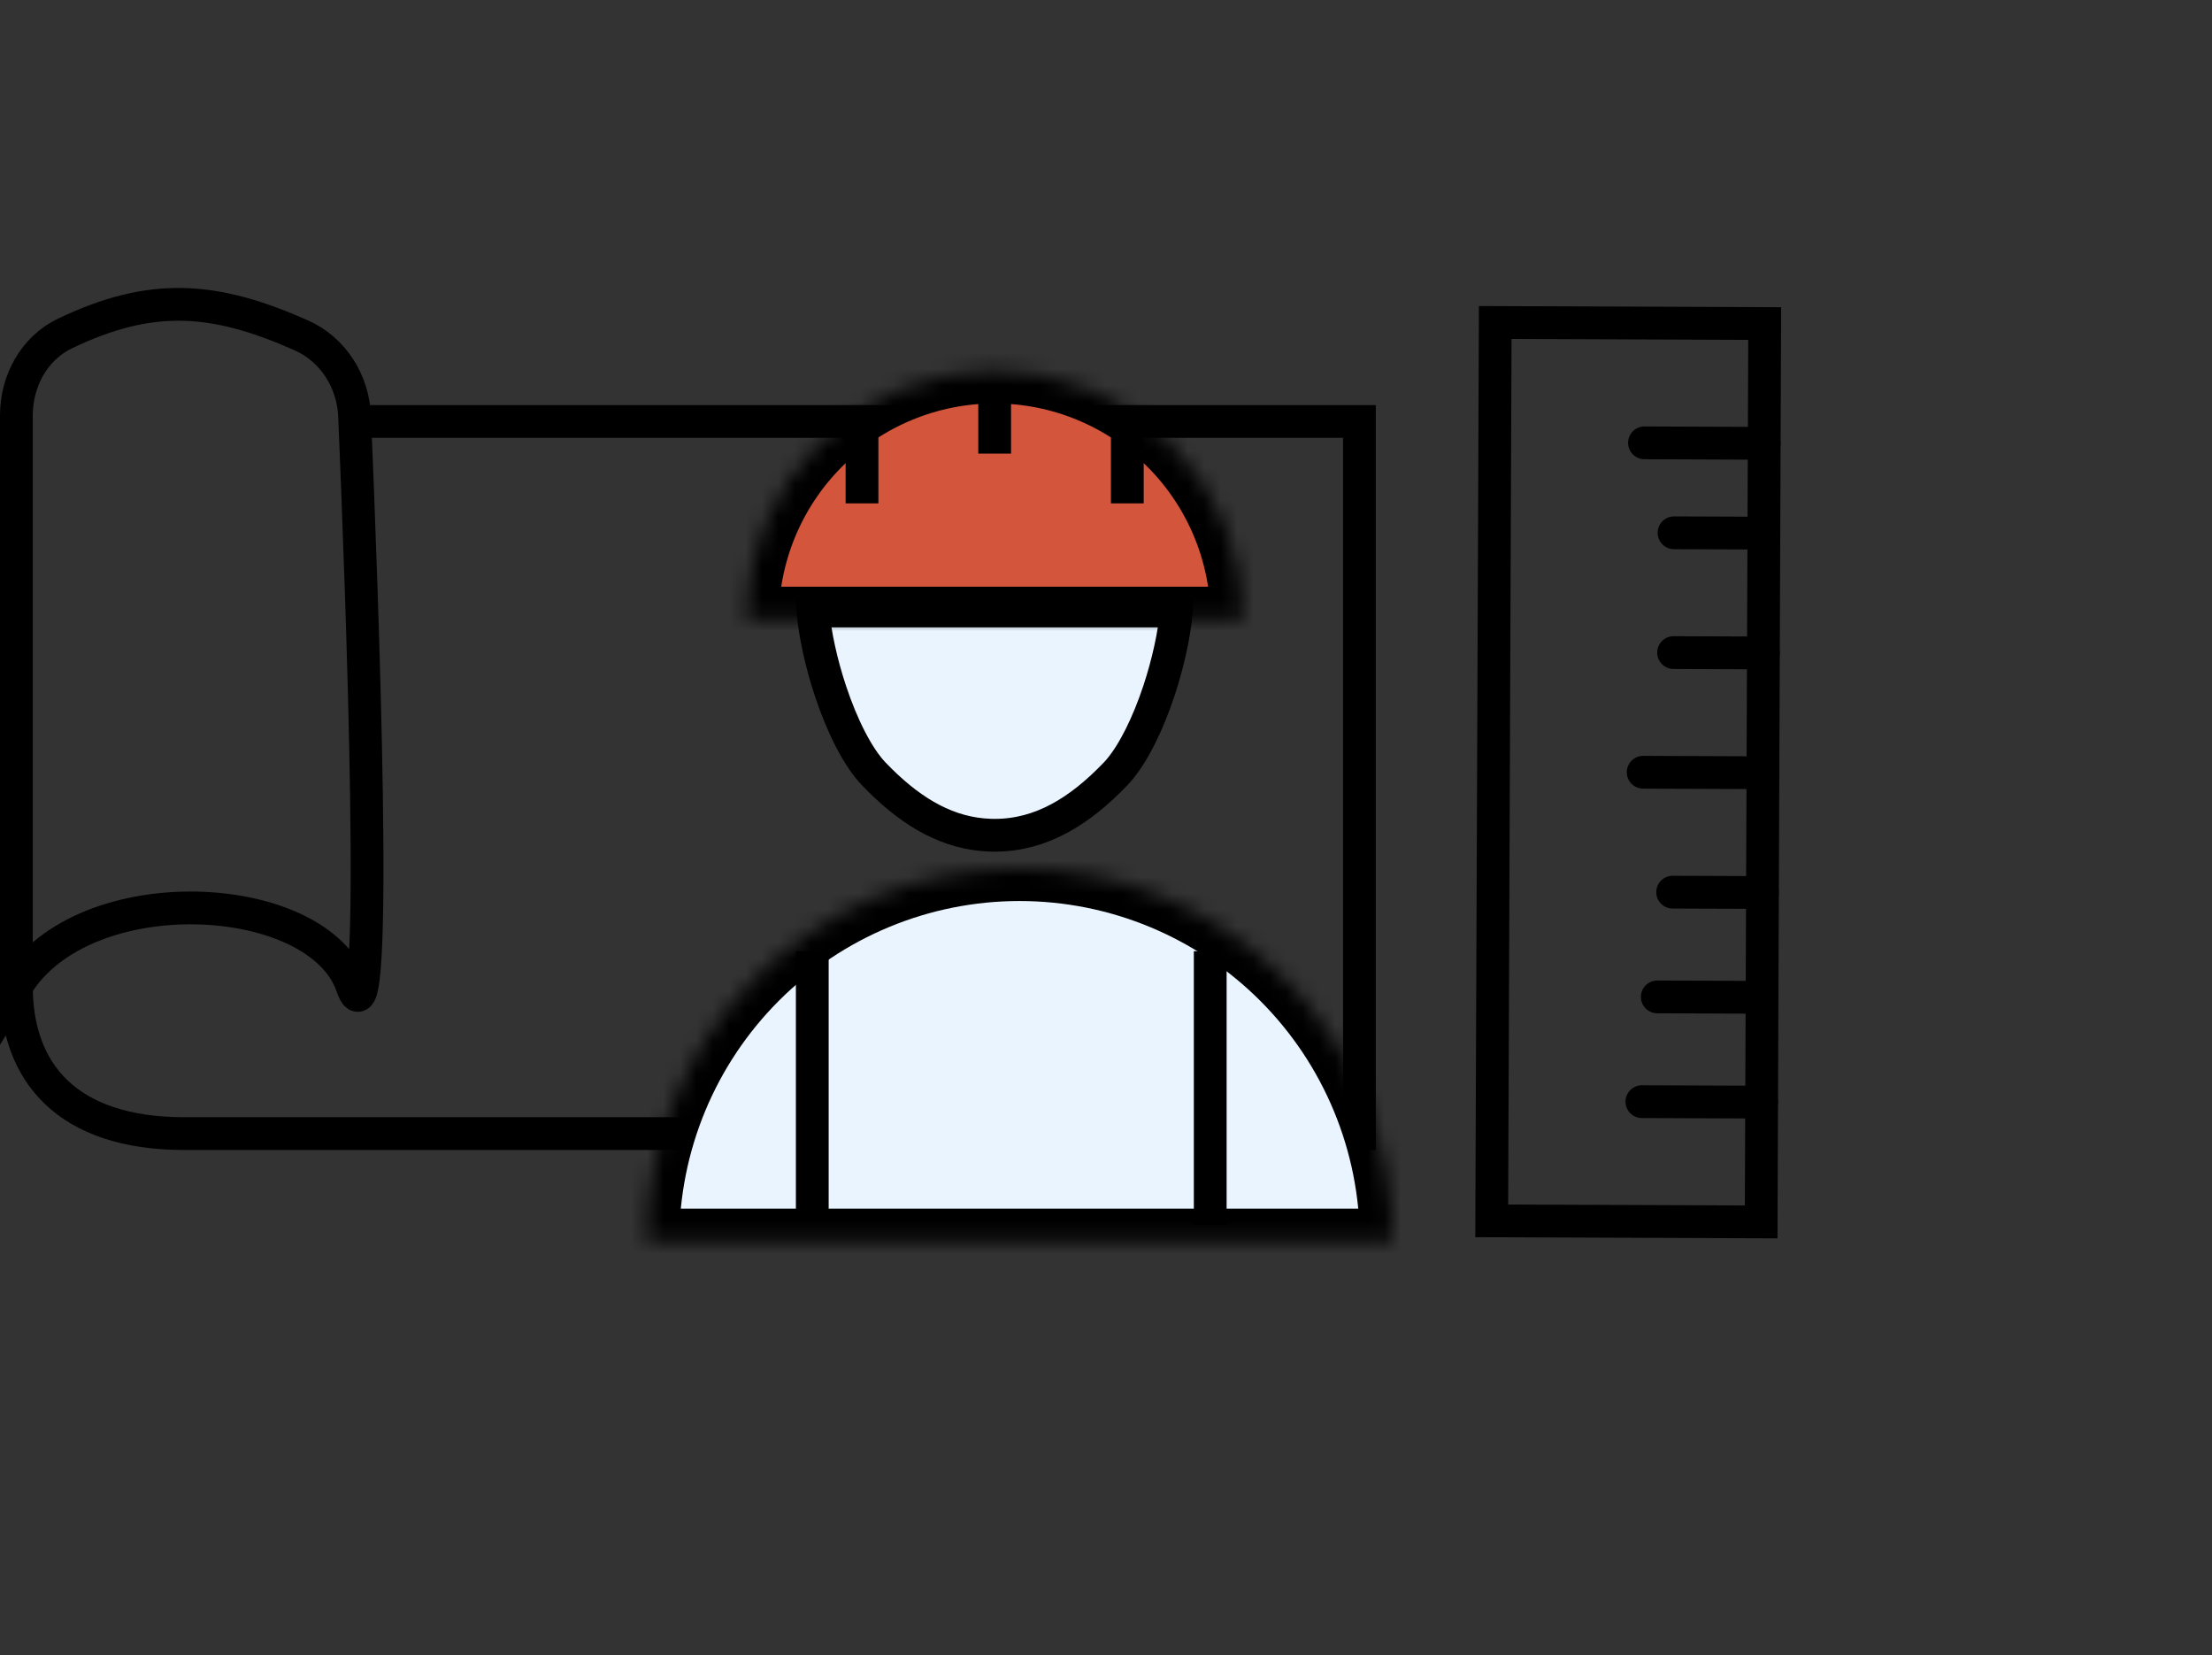 <svg width="135" height="101" viewBox="0 0 135 101" fill="none" xmlns="http://www.w3.org/2000/svg">
<rect x="0" y="0" width="135" height="101" fill="#333333" stroke="none"/>
<path d="M107.486 74.555L91.041 74.491L91.255 19.676L107.7 19.741L107.514 67.246L107.486 74.555Z" stroke="black" stroke-width="2"/>
<path d="M106.626 60.848L101.144 60.826" stroke="black" stroke-width="2" stroke-linecap="round"/>
<path d="M107.671 27.049L100.363 27.02" stroke="black" stroke-width="2" stroke-linecap="round"/>
<path d="M107.592 47.148L100.284 47.119" stroke="black" stroke-width="2" stroke-linecap="round"/>
<path d="M107.514 67.246L100.205 67.218" stroke="black" stroke-width="2" stroke-linecap="round"/>
<path d="M107.564 54.456L102.082 54.435" stroke="black" stroke-width="2" stroke-linecap="round"/>
<path d="M107.65 32.53L102.168 32.509" stroke="black" stroke-width="2" stroke-linecap="round"/>
<path d="M107.621 39.839L102.14 39.818" stroke="black" stroke-width="2" stroke-linecap="round"/>
<path d="M1 60.178C5.098 53.435 19.443 54.184 21.492 60.178C23.189 65.142 22.075 35.669 21.642 25.402C21.552 23.265 20.338 21.327 18.383 20.459C13.102 18.114 9.254 17.811 3.965 20.349C2.074 21.256 1 23.253 1 25.351V60.178ZM1 60.178C1 65.422 4.074 69.167 11.246 69.167C18.418 69.167 82.968 69.167 82.968 69.167V25.717H22.517" stroke="black" stroke-width="2"/>
<mask id="path-10-inside-1_3001_131" fill="white">
<path d="M39.454 75.745C39.454 69.706 41.853 63.915 46.123 59.645C50.393 55.375 56.184 52.976 62.223 52.976C68.262 52.976 74.053 55.375 78.323 59.645C82.593 63.915 84.992 69.706 84.992 75.745L62.223 75.745L39.454 75.745Z"/>
</mask>
<path d="M39.454 75.745C39.454 69.706 41.853 63.915 46.123 59.645C50.393 55.375 56.184 52.976 62.223 52.976C68.262 52.976 74.053 55.375 78.323 59.645C82.593 63.915 84.992 69.706 84.992 75.745L62.223 75.745L39.454 75.745Z" fill="#E9F4FF" stroke="black" stroke-width="4" mask="url(#path-10-inside-1_3001_131)"/>
<path d="M73.861 58.036V74.733" stroke="black" stroke-width="2"/>
<path d="M71.799 37.279C71.67 38.698 71.294 40.449 70.73 42.151C70.061 44.166 69.18 45.962 68.263 47.022L68.079 47.224C65.893 49.502 63.538 50.964 60.705 50.964L60.441 50.959C57.9 50.877 55.745 49.611 53.743 47.641L53.331 47.224C52.349 46.2 51.393 44.3 50.681 42.151C50.116 40.449 49.74 38.698 49.611 37.279H71.799Z" fill="#E9F4FF" stroke="black" stroke-width="2"/>
<mask id="path-13-inside-2_3001_131" fill="white">
<path d="M75.884 37.797C75.884 35.803 75.492 33.83 74.729 31.988C73.966 30.146 72.848 28.473 71.439 27.063C70.029 25.654 68.356 24.536 66.514 23.773C64.672 23.01 62.699 22.617 60.705 22.617C58.712 22.617 56.738 23.01 54.896 23.773C53.055 24.536 51.381 25.654 49.972 27.063C48.562 28.473 47.444 30.146 46.681 31.988C45.919 33.83 45.526 35.803 45.526 37.797L60.705 37.797H75.884Z"/>
</mask>
<path d="M75.884 37.797C75.884 35.803 75.492 33.83 74.729 31.988C73.966 30.146 72.848 28.473 71.439 27.063C70.029 25.654 68.356 24.536 66.514 23.773C64.672 23.01 62.699 22.617 60.705 22.617C58.712 22.617 56.738 23.01 54.896 23.773C53.055 24.536 51.381 25.654 49.972 27.063C48.562 28.473 47.444 30.146 46.681 31.988C45.919 33.83 45.526 35.803 45.526 37.797L60.705 37.797H75.884Z" fill="#D2553C" stroke="black" stroke-width="4" mask="url(#path-13-inside-2_3001_131)"/>
<path d="M68.801 26.665L68.801 30.713" stroke="black" stroke-width="2"/>
<path d="M60.705 23.63L60.705 27.677" stroke="black" stroke-width="2"/>
<path d="M52.609 26.665L52.609 30.713" stroke="black" stroke-width="2"/>
<path d="M49.574 58.036V74.227" stroke="black" stroke-width="2"/>
</svg>
